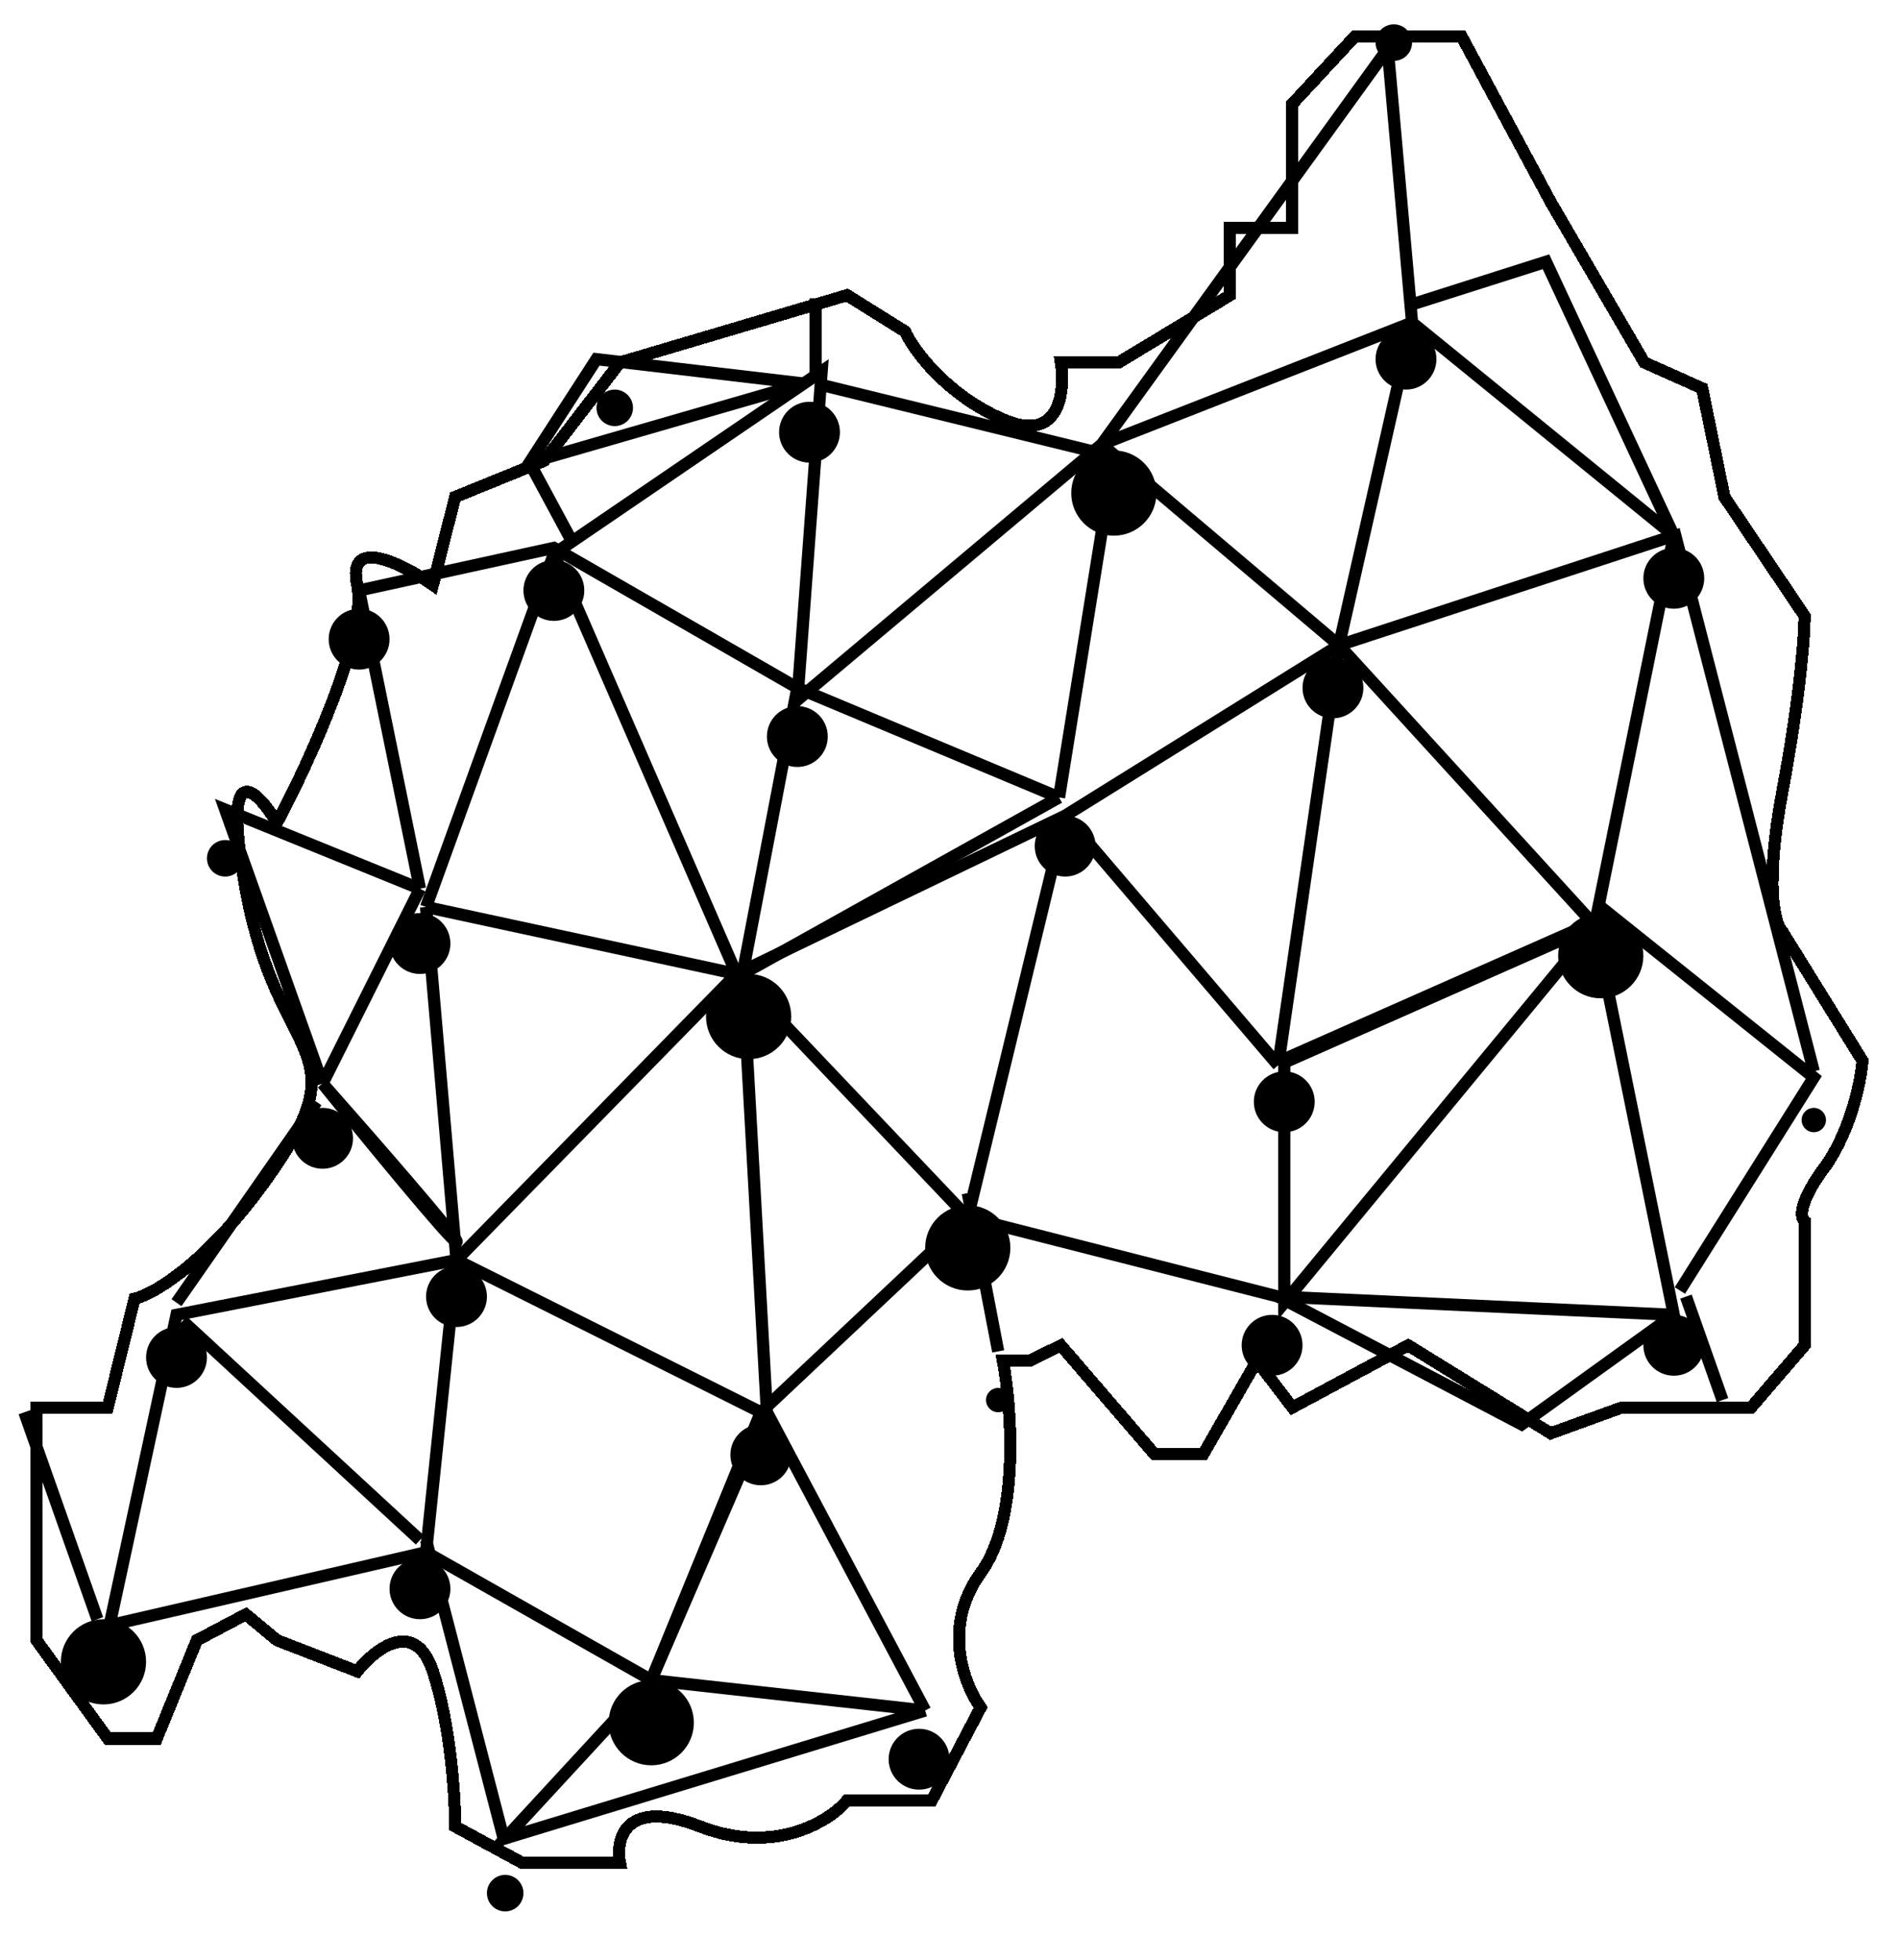 <svg width="156" height="161" viewBox="0 0 156 161" fill="none" xmlns="http://www.w3.org/2000/svg">
<g filter="url(#filter0_d_2057_1326)">
<path d="M85.146 110.507L82.585 111.782H80.39C81.122 115.748 81.781 124.785 78.561 129.204C75.341 133.623 77.219 138.411 78.561 140.252L74.537 147.901H67.585C66.122 149.601 61.658 152.405 55.512 150.025C49.366 147.646 48.561 151.017 48.927 153H40.878L35.39 150.025C35.39 147.618 35.025 141.697 33.561 137.278C32.098 132.858 28.805 135.436 27.342 137.278L20.756 134.728L18.195 132.603L14.171 134.728L10.878 142.802H6.854L1 134.728V115.606H6.854L9.049 106.683C10.756 106.258 15.488 103.453 20.756 95.635C27.342 85.861 20.756 87.136 18.195 73.113C16.146 61.895 19.049 64.756 20.756 67.589C23.317 62.773 28.22 52.122 27.342 48.042C26.464 43.963 31.122 46.343 33.561 48.042L35.39 40.819L42.707 37.844L48.927 29.77L67.585 24.247L72.342 27.221C73.073 28.779 75.707 32.405 80.39 34.445C85.073 36.484 85.512 32.178 85.146 29.77H89.903L99.049 24.247V18.722H104.171V8.524L109.293 3H118.073L125.39 16.598L133.073 29.77L137.829 31.895L139.659 40.819L146.244 50.592C146.244 52.15 145.878 57.221 144.415 65.04C142.951 72.858 143.805 75.946 144.415 76.513L151 87.136C150.878 88.694 150.122 92.575 148.073 95.635C145.732 98.694 145.878 100.025 146.244 100.309V110.507L141.854 115.606H131.244L125.39 117.731L113.683 110.507L104.171 115.606L101.244 111.782L96.854 119.431H92.829L85.146 110.507Z" stroke="black" shape-rendering="crispEdges"/>
</g>
<g filter="url(#filter1_d_2057_1326)">
<circle cx="34.5" cy="73.5" r="2.5" fill="black"/>
</g>
<g filter="url(#filter2_d_2057_1326)">
<circle cx="61.5" cy="79.5" r="3.5" fill="black"/>
</g>
<g filter="url(#filter3_d_2057_1326)">
<circle cx="65.5" cy="56.5" r="2.5" fill="black"/>
</g>
<g filter="url(#filter4_d_2057_1326)">
<circle cx="79.5" cy="98.5" r="3.5" fill="black"/>
</g>
<g filter="url(#filter5_d_2057_1326)">
<circle cx="8.5" cy="132.5" r="3.5" fill="black"/>
</g>
<g filter="url(#filter6_d_2057_1326)">
<circle cx="34.5" cy="126.5" r="2.5" fill="black"/>
</g>
<g filter="url(#filter7_d_2057_1326)">
<circle cx="37.5" cy="102.5" r="2.5" fill="black"/>
</g>
<g filter="url(#filter8_d_2057_1326)">
<circle cx="62.5" cy="115.5" r="2.5" fill="black"/>
</g>
<g filter="url(#filter9_d_2057_1326)">
<circle cx="53.5" cy="137.5" r="3.5" fill="black"/>
</g>
<g filter="url(#filter10_d_2057_1326)">
<circle cx="45.5" cy="44.5" r="2.5" fill="black"/>
</g>
<g filter="url(#filter11_d_2057_1326)">
<circle cx="66.5" cy="31.5" r="2.5" fill="black"/>
</g>
<g filter="url(#filter12_d_2057_1326)">
<circle cx="87.5" cy="65.5" r="2.5" fill="black"/>
</g>
<g filter="url(#filter13_d_2057_1326)">
<circle cx="105.5" cy="86.5" r="2.5" fill="black"/>
</g>
<g filter="url(#filter14_d_2057_1326)">
<circle cx="75.5" cy="140.5" r="2.5" fill="black"/>
</g>
<g filter="url(#filter15_d_2057_1326)">
<circle cx="41.5" cy="151.5" r="1.5" fill="black"/>
</g>
<g filter="url(#filter16_d_2057_1326)">
<circle cx="50.5" cy="29.5" r="1.5" fill="black"/>
</g>
<circle cx="114.5" cy="3.5" r="1.5" fill="black"/>
<g filter="url(#filter17_d_2057_1326)">
<circle cx="137.5" cy="106.5" r="2.5" fill="black"/>
</g>
<g filter="url(#filter18_d_2057_1326)">
<circle cx="149" cy="88" r="1" fill="black"/>
</g>
<path d="M138 106L149 88.5L131.5 74.5" stroke="black"/>
<g filter="url(#filter19_d_2057_1326)">
<circle cx="115.5" cy="25.5" r="2.5" fill="black"/>
</g>
<g filter="url(#filter20_d_2057_1326)">
<circle cx="131.5" cy="74.5" r="3.5" fill="black"/>
</g>
<g filter="url(#filter21_d_2057_1326)">
<circle cx="104.5" cy="106.5" r="2.5" fill="black"/>
</g>
<g filter="url(#filter22_d_2057_1326)">
<circle cx="82" cy="111" r="1" fill="black"/>
</g>
<path d="M82 111L79.5 98" stroke="black"/>
<g filter="url(#filter23_d_2057_1326)">
<circle cx="109.5" cy="52.5" r="2.5" fill="black"/>
</g>
<g filter="url(#filter24_d_2057_1326)">
<circle cx="91.5" cy="36.5" r="3.5" fill="black"/>
</g>
<path d="M62.5 116L53.5 138L35 127.5M62.5 116L79.5 100M62.5 116L37.5 103.5M79.5 100L105 106.5L137.5 108L131 76M79.5 100L87.5 67M79.5 100L60.5 80M131 76L137.5 44M131 76L105 87.5M131 76L110 53M137.5 44L116 26.5M137.5 44L110 53M116 26.5L90.5 36.5M116 26.5L110 53M116 26.5L114 4L90.5 36.5M90.5 36.5L65.5 57.5L67.5 30.5L45.5 45.5M90.5 36.5L110 53M45.5 45.5L60.5 80M45.5 45.5L35 74.5M60.5 80L35 74.5M60.5 80L37.5 103.5M60.5 80L87.5 67M35 74.5L37.5 103.5M37.5 103.5L14.5 108L9 133.5L35 127.5M37.5 103.5L35 127.5M87.5 67L105 87.5M87.5 67L110 53M105 87.5L110 53" stroke="black"/>
<g filter="url(#filter25_d_2057_1326)">
<circle cx="137.5" cy="43.5" r="2.5" fill="black"/>
</g>
<g filter="url(#filter26_d_2057_1326)">
<circle cx="29.5" cy="48.5" r="2.5" fill="black"/>
</g>
<g filter="url(#filter27_d_2057_1326)">
<circle cx="26.5" cy="89.5" r="2.5" fill="black"/>
</g>
<g filter="url(#filter28_d_2057_1326)">
<circle cx="14.5" cy="107.5" r="2.5" fill="black"/>
</g>
<g filter="url(#filter29_d_2057_1326)">
<circle cx="18.5" cy="66.5" r="1.5" fill="black"/>
</g>
<path d="M53.5 138L41.5 151L76 140.5M53.5 138L76 140.5M53.5 138L63 116M76 140.5L63 116M63 116L61 80M34.5 73L29.5 48.5L45.5 45L65.5 56.5M34.5 73L18.5 66.5L26.5 89M34.5 73L26.5 89M26.5 89C30 93.333 37.1 102 37.5 102C37.9 102 30.333 93.333 26.5 89ZM61 80L65.5 56.5M61 80L87 65.5M65.5 56.5L87 65.5M87 65.5L91.5 37.5L67 31.5M105.5 87V107L131.5 75.5L105.5 87Z" stroke="black"/>
<path d="M34.5 126.5L15 108.5" stroke="black"/>
<path d="M137.5 43.5L149 88" stroke="black"/>
<path d="M35 126.5L41.5 151.5" stroke="black"/>
<path d="M137.5 108L125 117L105 106.5" stroke="black"/>
<path d="M138.5 106.5L141.5 115" stroke="black"/>
<path d="M14.5 107L26 90.5" stroke="black"/>
<path d="M8 133L2 116" stroke="black"/>
<path d="M47 44.5L43.5 38M43.5 38L66 31.5L49 29.5L43.5 38Z" stroke="black"/>
<path d="M67 31.5V24.5" stroke="black"/>
<path d="M116 25L127 21.5L137.5 44" stroke="black"/>
<defs>
<filter id="filter0_d_2057_1326" x="0.5" y="0.5" width="155.012" height="155" filterUnits="userSpaceOnUse" color-interpolation-filters="sRGB">
<feFlood flood-opacity="0" result="BackgroundImageFix"/>
<feColorMatrix in="SourceAlpha" type="matrix" values="0 0 0 0 0 0 0 0 0 0 0 0 0 0 0 0 0 0 127 0" result="hardAlpha"/>
<feOffset dx="2"/>
<feGaussianBlur stdDeviation="1"/>
<feComposite in2="hardAlpha" operator="out"/>
<feColorMatrix type="matrix" values="0 0 0 0 0 0 0 0 0 0 0 0 0 0 0 0 0 0 0.25 0"/>
<feBlend mode="normal" in2="BackgroundImageFix" result="effect1_dropShadow_2057_1326"/>
<feBlend mode="normal" in="SourceGraphic" in2="effect1_dropShadow_2057_1326" result="shape"/>
</filter>
<filter id="filter1_d_2057_1326" x="28" y="71" width="13" height="13" filterUnits="userSpaceOnUse" color-interpolation-filters="sRGB">
<feFlood flood-opacity="0" result="BackgroundImageFix"/>
<feColorMatrix in="SourceAlpha" type="matrix" values="0 0 0 0 0 0 0 0 0 0 0 0 0 0 0 0 0 0 127 0" result="hardAlpha"/>
<feOffset dy="4"/>
<feGaussianBlur stdDeviation="2"/>
<feComposite in2="hardAlpha" operator="out"/>
<feColorMatrix type="matrix" values="0 0 0 0 0 0 0 0 0 0 0 0 0 0 0 0 0 0 0.25 0"/>
<feBlend mode="normal" in2="BackgroundImageFix" result="effect1_dropShadow_2057_1326"/>
<feBlend mode="normal" in="SourceGraphic" in2="effect1_dropShadow_2057_1326" result="shape"/>
</filter>
<filter id="filter2_d_2057_1326" x="54" y="76" width="15" height="15" filterUnits="userSpaceOnUse" color-interpolation-filters="sRGB">
<feFlood flood-opacity="0" result="BackgroundImageFix"/>
<feColorMatrix in="SourceAlpha" type="matrix" values="0 0 0 0 0 0 0 0 0 0 0 0 0 0 0 0 0 0 127 0" result="hardAlpha"/>
<feOffset dy="4"/>
<feGaussianBlur stdDeviation="2"/>
<feComposite in2="hardAlpha" operator="out"/>
<feColorMatrix type="matrix" values="0 0 0 0 0 0 0 0 0 0 0 0 0 0 0 0 0 0 0.25 0"/>
<feBlend mode="normal" in2="BackgroundImageFix" result="effect1_dropShadow_2057_1326"/>
<feBlend mode="normal" in="SourceGraphic" in2="effect1_dropShadow_2057_1326" result="shape"/>
</filter>
<filter id="filter3_d_2057_1326" x="59" y="54" width="13" height="13" filterUnits="userSpaceOnUse" color-interpolation-filters="sRGB">
<feFlood flood-opacity="0" result="BackgroundImageFix"/>
<feColorMatrix in="SourceAlpha" type="matrix" values="0 0 0 0 0 0 0 0 0 0 0 0 0 0 0 0 0 0 127 0" result="hardAlpha"/>
<feOffset dy="4"/>
<feGaussianBlur stdDeviation="2"/>
<feComposite in2="hardAlpha" operator="out"/>
<feColorMatrix type="matrix" values="0 0 0 0 0 0 0 0 0 0 0 0 0 0 0 0 0 0 0.25 0"/>
<feBlend mode="normal" in2="BackgroundImageFix" result="effect1_dropShadow_2057_1326"/>
<feBlend mode="normal" in="SourceGraphic" in2="effect1_dropShadow_2057_1326" result="shape"/>
</filter>
<filter id="filter4_d_2057_1326" x="72" y="95" width="15" height="15" filterUnits="userSpaceOnUse" color-interpolation-filters="sRGB">
<feFlood flood-opacity="0" result="BackgroundImageFix"/>
<feColorMatrix in="SourceAlpha" type="matrix" values="0 0 0 0 0 0 0 0 0 0 0 0 0 0 0 0 0 0 127 0" result="hardAlpha"/>
<feOffset dy="4"/>
<feGaussianBlur stdDeviation="2"/>
<feComposite in2="hardAlpha" operator="out"/>
<feColorMatrix type="matrix" values="0 0 0 0 0 0 0 0 0 0 0 0 0 0 0 0 0 0 0.25 0"/>
<feBlend mode="normal" in2="BackgroundImageFix" result="effect1_dropShadow_2057_1326"/>
<feBlend mode="normal" in="SourceGraphic" in2="effect1_dropShadow_2057_1326" result="shape"/>
</filter>
<filter id="filter5_d_2057_1326" x="1" y="129" width="15" height="15" filterUnits="userSpaceOnUse" color-interpolation-filters="sRGB">
<feFlood flood-opacity="0" result="BackgroundImageFix"/>
<feColorMatrix in="SourceAlpha" type="matrix" values="0 0 0 0 0 0 0 0 0 0 0 0 0 0 0 0 0 0 127 0" result="hardAlpha"/>
<feOffset dy="4"/>
<feGaussianBlur stdDeviation="2"/>
<feComposite in2="hardAlpha" operator="out"/>
<feColorMatrix type="matrix" values="0 0 0 0 0 0 0 0 0 0 0 0 0 0 0 0 0 0 0.25 0"/>
<feBlend mode="normal" in2="BackgroundImageFix" result="effect1_dropShadow_2057_1326"/>
<feBlend mode="normal" in="SourceGraphic" in2="effect1_dropShadow_2057_1326" result="shape"/>
</filter>
<filter id="filter6_d_2057_1326" x="28" y="124" width="13" height="13" filterUnits="userSpaceOnUse" color-interpolation-filters="sRGB">
<feFlood flood-opacity="0" result="BackgroundImageFix"/>
<feColorMatrix in="SourceAlpha" type="matrix" values="0 0 0 0 0 0 0 0 0 0 0 0 0 0 0 0 0 0 127 0" result="hardAlpha"/>
<feOffset dy="4"/>
<feGaussianBlur stdDeviation="2"/>
<feComposite in2="hardAlpha" operator="out"/>
<feColorMatrix type="matrix" values="0 0 0 0 0 0 0 0 0 0 0 0 0 0 0 0 0 0 0.25 0"/>
<feBlend mode="normal" in2="BackgroundImageFix" result="effect1_dropShadow_2057_1326"/>
<feBlend mode="normal" in="SourceGraphic" in2="effect1_dropShadow_2057_1326" result="shape"/>
</filter>
<filter id="filter7_d_2057_1326" x="31" y="100" width="13" height="13" filterUnits="userSpaceOnUse" color-interpolation-filters="sRGB">
<feFlood flood-opacity="0" result="BackgroundImageFix"/>
<feColorMatrix in="SourceAlpha" type="matrix" values="0 0 0 0 0 0 0 0 0 0 0 0 0 0 0 0 0 0 127 0" result="hardAlpha"/>
<feOffset dy="4"/>
<feGaussianBlur stdDeviation="2"/>
<feComposite in2="hardAlpha" operator="out"/>
<feColorMatrix type="matrix" values="0 0 0 0 0 0 0 0 0 0 0 0 0 0 0 0 0 0 0.25 0"/>
<feBlend mode="normal" in2="BackgroundImageFix" result="effect1_dropShadow_2057_1326"/>
<feBlend mode="normal" in="SourceGraphic" in2="effect1_dropShadow_2057_1326" result="shape"/>
</filter>
<filter id="filter8_d_2057_1326" x="56" y="113" width="13" height="13" filterUnits="userSpaceOnUse" color-interpolation-filters="sRGB">
<feFlood flood-opacity="0" result="BackgroundImageFix"/>
<feColorMatrix in="SourceAlpha" type="matrix" values="0 0 0 0 0 0 0 0 0 0 0 0 0 0 0 0 0 0 127 0" result="hardAlpha"/>
<feOffset dy="4"/>
<feGaussianBlur stdDeviation="2"/>
<feComposite in2="hardAlpha" operator="out"/>
<feColorMatrix type="matrix" values="0 0 0 0 0 0 0 0 0 0 0 0 0 0 0 0 0 0 0.25 0"/>
<feBlend mode="normal" in2="BackgroundImageFix" result="effect1_dropShadow_2057_1326"/>
<feBlend mode="normal" in="SourceGraphic" in2="effect1_dropShadow_2057_1326" result="shape"/>
</filter>
<filter id="filter9_d_2057_1326" x="46" y="134" width="15" height="15" filterUnits="userSpaceOnUse" color-interpolation-filters="sRGB">
<feFlood flood-opacity="0" result="BackgroundImageFix"/>
<feColorMatrix in="SourceAlpha" type="matrix" values="0 0 0 0 0 0 0 0 0 0 0 0 0 0 0 0 0 0 127 0" result="hardAlpha"/>
<feOffset dy="4"/>
<feGaussianBlur stdDeviation="2"/>
<feComposite in2="hardAlpha" operator="out"/>
<feColorMatrix type="matrix" values="0 0 0 0 0 0 0 0 0 0 0 0 0 0 0 0 0 0 0.25 0"/>
<feBlend mode="normal" in2="BackgroundImageFix" result="effect1_dropShadow_2057_1326"/>
<feBlend mode="normal" in="SourceGraphic" in2="effect1_dropShadow_2057_1326" result="shape"/>
</filter>
<filter id="filter10_d_2057_1326" x="39" y="42" width="13" height="13" filterUnits="userSpaceOnUse" color-interpolation-filters="sRGB">
<feFlood flood-opacity="0" result="BackgroundImageFix"/>
<feColorMatrix in="SourceAlpha" type="matrix" values="0 0 0 0 0 0 0 0 0 0 0 0 0 0 0 0 0 0 127 0" result="hardAlpha"/>
<feOffset dy="4"/>
<feGaussianBlur stdDeviation="2"/>
<feComposite in2="hardAlpha" operator="out"/>
<feColorMatrix type="matrix" values="0 0 0 0 0 0 0 0 0 0 0 0 0 0 0 0 0 0 0.25 0"/>
<feBlend mode="normal" in2="BackgroundImageFix" result="effect1_dropShadow_2057_1326"/>
<feBlend mode="normal" in="SourceGraphic" in2="effect1_dropShadow_2057_1326" result="shape"/>
</filter>
<filter id="filter11_d_2057_1326" x="60" y="29" width="13" height="13" filterUnits="userSpaceOnUse" color-interpolation-filters="sRGB">
<feFlood flood-opacity="0" result="BackgroundImageFix"/>
<feColorMatrix in="SourceAlpha" type="matrix" values="0 0 0 0 0 0 0 0 0 0 0 0 0 0 0 0 0 0 127 0" result="hardAlpha"/>
<feOffset dy="4"/>
<feGaussianBlur stdDeviation="2"/>
<feComposite in2="hardAlpha" operator="out"/>
<feColorMatrix type="matrix" values="0 0 0 0 0 0 0 0 0 0 0 0 0 0 0 0 0 0 0.25 0"/>
<feBlend mode="normal" in2="BackgroundImageFix" result="effect1_dropShadow_2057_1326"/>
<feBlend mode="normal" in="SourceGraphic" in2="effect1_dropShadow_2057_1326" result="shape"/>
</filter>
<filter id="filter12_d_2057_1326" x="81" y="63" width="13" height="13" filterUnits="userSpaceOnUse" color-interpolation-filters="sRGB">
<feFlood flood-opacity="0" result="BackgroundImageFix"/>
<feColorMatrix in="SourceAlpha" type="matrix" values="0 0 0 0 0 0 0 0 0 0 0 0 0 0 0 0 0 0 127 0" result="hardAlpha"/>
<feOffset dy="4"/>
<feGaussianBlur stdDeviation="2"/>
<feComposite in2="hardAlpha" operator="out"/>
<feColorMatrix type="matrix" values="0 0 0 0 0 0 0 0 0 0 0 0 0 0 0 0 0 0 0.25 0"/>
<feBlend mode="normal" in2="BackgroundImageFix" result="effect1_dropShadow_2057_1326"/>
<feBlend mode="normal" in="SourceGraphic" in2="effect1_dropShadow_2057_1326" result="shape"/>
</filter>
<filter id="filter13_d_2057_1326" x="99" y="84" width="13" height="13" filterUnits="userSpaceOnUse" color-interpolation-filters="sRGB">
<feFlood flood-opacity="0" result="BackgroundImageFix"/>
<feColorMatrix in="SourceAlpha" type="matrix" values="0 0 0 0 0 0 0 0 0 0 0 0 0 0 0 0 0 0 127 0" result="hardAlpha"/>
<feOffset dy="4"/>
<feGaussianBlur stdDeviation="2"/>
<feComposite in2="hardAlpha" operator="out"/>
<feColorMatrix type="matrix" values="0 0 0 0 0 0 0 0 0 0 0 0 0 0 0 0 0 0 0.25 0"/>
<feBlend mode="normal" in2="BackgroundImageFix" result="effect1_dropShadow_2057_1326"/>
<feBlend mode="normal" in="SourceGraphic" in2="effect1_dropShadow_2057_1326" result="shape"/>
</filter>
<filter id="filter14_d_2057_1326" x="69" y="138" width="13" height="13" filterUnits="userSpaceOnUse" color-interpolation-filters="sRGB">
<feFlood flood-opacity="0" result="BackgroundImageFix"/>
<feColorMatrix in="SourceAlpha" type="matrix" values="0 0 0 0 0 0 0 0 0 0 0 0 0 0 0 0 0 0 127 0" result="hardAlpha"/>
<feOffset dy="4"/>
<feGaussianBlur stdDeviation="2"/>
<feComposite in2="hardAlpha" operator="out"/>
<feColorMatrix type="matrix" values="0 0 0 0 0 0 0 0 0 0 0 0 0 0 0 0 0 0 0.25 0"/>
<feBlend mode="normal" in2="BackgroundImageFix" result="effect1_dropShadow_2057_1326"/>
<feBlend mode="normal" in="SourceGraphic" in2="effect1_dropShadow_2057_1326" result="shape"/>
</filter>
<filter id="filter15_d_2057_1326" x="36" y="150" width="11" height="11" filterUnits="userSpaceOnUse" color-interpolation-filters="sRGB">
<feFlood flood-opacity="0" result="BackgroundImageFix"/>
<feColorMatrix in="SourceAlpha" type="matrix" values="0 0 0 0 0 0 0 0 0 0 0 0 0 0 0 0 0 0 127 0" result="hardAlpha"/>
<feOffset dy="4"/>
<feGaussianBlur stdDeviation="2"/>
<feComposite in2="hardAlpha" operator="out"/>
<feColorMatrix type="matrix" values="0 0 0 0 0 0 0 0 0 0 0 0 0 0 0 0 0 0 0.25 0"/>
<feBlend mode="normal" in2="BackgroundImageFix" result="effect1_dropShadow_2057_1326"/>
<feBlend mode="normal" in="SourceGraphic" in2="effect1_dropShadow_2057_1326" result="shape"/>
</filter>
<filter id="filter16_d_2057_1326" x="45" y="28" width="11" height="11" filterUnits="userSpaceOnUse" color-interpolation-filters="sRGB">
<feFlood flood-opacity="0" result="BackgroundImageFix"/>
<feColorMatrix in="SourceAlpha" type="matrix" values="0 0 0 0 0 0 0 0 0 0 0 0 0 0 0 0 0 0 127 0" result="hardAlpha"/>
<feOffset dy="4"/>
<feGaussianBlur stdDeviation="2"/>
<feComposite in2="hardAlpha" operator="out"/>
<feColorMatrix type="matrix" values="0 0 0 0 0 0 0 0 0 0 0 0 0 0 0 0 0 0 0.25 0"/>
<feBlend mode="normal" in2="BackgroundImageFix" result="effect1_dropShadow_2057_1326"/>
<feBlend mode="normal" in="SourceGraphic" in2="effect1_dropShadow_2057_1326" result="shape"/>
</filter>
<filter id="filter17_d_2057_1326" x="131" y="104" width="13" height="13" filterUnits="userSpaceOnUse" color-interpolation-filters="sRGB">
<feFlood flood-opacity="0" result="BackgroundImageFix"/>
<feColorMatrix in="SourceAlpha" type="matrix" values="0 0 0 0 0 0 0 0 0 0 0 0 0 0 0 0 0 0 127 0" result="hardAlpha"/>
<feOffset dy="4"/>
<feGaussianBlur stdDeviation="2"/>
<feComposite in2="hardAlpha" operator="out"/>
<feColorMatrix type="matrix" values="0 0 0 0 0 0 0 0 0 0 0 0 0 0 0 0 0 0 0.25 0"/>
<feBlend mode="normal" in2="BackgroundImageFix" result="effect1_dropShadow_2057_1326"/>
<feBlend mode="normal" in="SourceGraphic" in2="effect1_dropShadow_2057_1326" result="shape"/>
</filter>
<filter id="filter18_d_2057_1326" x="144" y="87" width="10" height="10" filterUnits="userSpaceOnUse" color-interpolation-filters="sRGB">
<feFlood flood-opacity="0" result="BackgroundImageFix"/>
<feColorMatrix in="SourceAlpha" type="matrix" values="0 0 0 0 0 0 0 0 0 0 0 0 0 0 0 0 0 0 127 0" result="hardAlpha"/>
<feOffset dy="4"/>
<feGaussianBlur stdDeviation="2"/>
<feComposite in2="hardAlpha" operator="out"/>
<feColorMatrix type="matrix" values="0 0 0 0 0 0 0 0 0 0 0 0 0 0 0 0 0 0 0.25 0"/>
<feBlend mode="normal" in2="BackgroundImageFix" result="effect1_dropShadow_2057_1326"/>
<feBlend mode="normal" in="SourceGraphic" in2="effect1_dropShadow_2057_1326" result="shape"/>
</filter>
<filter id="filter19_d_2057_1326" x="109" y="23" width="13" height="13" filterUnits="userSpaceOnUse" color-interpolation-filters="sRGB">
<feFlood flood-opacity="0" result="BackgroundImageFix"/>
<feColorMatrix in="SourceAlpha" type="matrix" values="0 0 0 0 0 0 0 0 0 0 0 0 0 0 0 0 0 0 127 0" result="hardAlpha"/>
<feOffset dy="4"/>
<feGaussianBlur stdDeviation="2"/>
<feComposite in2="hardAlpha" operator="out"/>
<feColorMatrix type="matrix" values="0 0 0 0 0 0 0 0 0 0 0 0 0 0 0 0 0 0 0.25 0"/>
<feBlend mode="normal" in2="BackgroundImageFix" result="effect1_dropShadow_2057_1326"/>
<feBlend mode="normal" in="SourceGraphic" in2="effect1_dropShadow_2057_1326" result="shape"/>
</filter>
<filter id="filter20_d_2057_1326" x="124" y="71" width="15" height="15" filterUnits="userSpaceOnUse" color-interpolation-filters="sRGB">
<feFlood flood-opacity="0" result="BackgroundImageFix"/>
<feColorMatrix in="SourceAlpha" type="matrix" values="0 0 0 0 0 0 0 0 0 0 0 0 0 0 0 0 0 0 127 0" result="hardAlpha"/>
<feOffset dy="4"/>
<feGaussianBlur stdDeviation="2"/>
<feComposite in2="hardAlpha" operator="out"/>
<feColorMatrix type="matrix" values="0 0 0 0 0 0 0 0 0 0 0 0 0 0 0 0 0 0 0.25 0"/>
<feBlend mode="normal" in2="BackgroundImageFix" result="effect1_dropShadow_2057_1326"/>
<feBlend mode="normal" in="SourceGraphic" in2="effect1_dropShadow_2057_1326" result="shape"/>
</filter>
<filter id="filter21_d_2057_1326" x="98" y="104" width="13" height="13" filterUnits="userSpaceOnUse" color-interpolation-filters="sRGB">
<feFlood flood-opacity="0" result="BackgroundImageFix"/>
<feColorMatrix in="SourceAlpha" type="matrix" values="0 0 0 0 0 0 0 0 0 0 0 0 0 0 0 0 0 0 127 0" result="hardAlpha"/>
<feOffset dy="4"/>
<feGaussianBlur stdDeviation="2"/>
<feComposite in2="hardAlpha" operator="out"/>
<feColorMatrix type="matrix" values="0 0 0 0 0 0 0 0 0 0 0 0 0 0 0 0 0 0 0.25 0"/>
<feBlend mode="normal" in2="BackgroundImageFix" result="effect1_dropShadow_2057_1326"/>
<feBlend mode="normal" in="SourceGraphic" in2="effect1_dropShadow_2057_1326" result="shape"/>
</filter>
<filter id="filter22_d_2057_1326" x="77" y="110" width="10" height="10" filterUnits="userSpaceOnUse" color-interpolation-filters="sRGB">
<feFlood flood-opacity="0" result="BackgroundImageFix"/>
<feColorMatrix in="SourceAlpha" type="matrix" values="0 0 0 0 0 0 0 0 0 0 0 0 0 0 0 0 0 0 127 0" result="hardAlpha"/>
<feOffset dy="4"/>
<feGaussianBlur stdDeviation="2"/>
<feComposite in2="hardAlpha" operator="out"/>
<feColorMatrix type="matrix" values="0 0 0 0 0 0 0 0 0 0 0 0 0 0 0 0 0 0 0.25 0"/>
<feBlend mode="normal" in2="BackgroundImageFix" result="effect1_dropShadow_2057_1326"/>
<feBlend mode="normal" in="SourceGraphic" in2="effect1_dropShadow_2057_1326" result="shape"/>
</filter>
<filter id="filter23_d_2057_1326" x="103" y="50" width="13" height="13" filterUnits="userSpaceOnUse" color-interpolation-filters="sRGB">
<feFlood flood-opacity="0" result="BackgroundImageFix"/>
<feColorMatrix in="SourceAlpha" type="matrix" values="0 0 0 0 0 0 0 0 0 0 0 0 0 0 0 0 0 0 127 0" result="hardAlpha"/>
<feOffset dy="4"/>
<feGaussianBlur stdDeviation="2"/>
<feComposite in2="hardAlpha" operator="out"/>
<feColorMatrix type="matrix" values="0 0 0 0 0 0 0 0 0 0 0 0 0 0 0 0 0 0 0.25 0"/>
<feBlend mode="normal" in2="BackgroundImageFix" result="effect1_dropShadow_2057_1326"/>
<feBlend mode="normal" in="SourceGraphic" in2="effect1_dropShadow_2057_1326" result="shape"/>
</filter>
<filter id="filter24_d_2057_1326" x="84" y="33" width="15" height="15" filterUnits="userSpaceOnUse" color-interpolation-filters="sRGB">
<feFlood flood-opacity="0" result="BackgroundImageFix"/>
<feColorMatrix in="SourceAlpha" type="matrix" values="0 0 0 0 0 0 0 0 0 0 0 0 0 0 0 0 0 0 127 0" result="hardAlpha"/>
<feOffset dy="4"/>
<feGaussianBlur stdDeviation="2"/>
<feComposite in2="hardAlpha" operator="out"/>
<feColorMatrix type="matrix" values="0 0 0 0 0 0 0 0 0 0 0 0 0 0 0 0 0 0 0.25 0"/>
<feBlend mode="normal" in2="BackgroundImageFix" result="effect1_dropShadow_2057_1326"/>
<feBlend mode="normal" in="SourceGraphic" in2="effect1_dropShadow_2057_1326" result="shape"/>
</filter>
<filter id="filter25_d_2057_1326" x="131" y="41" width="13" height="13" filterUnits="userSpaceOnUse" color-interpolation-filters="sRGB">
<feFlood flood-opacity="0" result="BackgroundImageFix"/>
<feColorMatrix in="SourceAlpha" type="matrix" values="0 0 0 0 0 0 0 0 0 0 0 0 0 0 0 0 0 0 127 0" result="hardAlpha"/>
<feOffset dy="4"/>
<feGaussianBlur stdDeviation="2"/>
<feComposite in2="hardAlpha" operator="out"/>
<feColorMatrix type="matrix" values="0 0 0 0 0 0 0 0 0 0 0 0 0 0 0 0 0 0 0.25 0"/>
<feBlend mode="normal" in2="BackgroundImageFix" result="effect1_dropShadow_2057_1326"/>
<feBlend mode="normal" in="SourceGraphic" in2="effect1_dropShadow_2057_1326" result="shape"/>
</filter>
<filter id="filter26_d_2057_1326" x="23" y="46" width="13" height="13" filterUnits="userSpaceOnUse" color-interpolation-filters="sRGB">
<feFlood flood-opacity="0" result="BackgroundImageFix"/>
<feColorMatrix in="SourceAlpha" type="matrix" values="0 0 0 0 0 0 0 0 0 0 0 0 0 0 0 0 0 0 127 0" result="hardAlpha"/>
<feOffset dy="4"/>
<feGaussianBlur stdDeviation="2"/>
<feComposite in2="hardAlpha" operator="out"/>
<feColorMatrix type="matrix" values="0 0 0 0 0 0 0 0 0 0 0 0 0 0 0 0 0 0 0.25 0"/>
<feBlend mode="normal" in2="BackgroundImageFix" result="effect1_dropShadow_2057_1326"/>
<feBlend mode="normal" in="SourceGraphic" in2="effect1_dropShadow_2057_1326" result="shape"/>
</filter>
<filter id="filter27_d_2057_1326" x="20" y="87" width="13" height="13" filterUnits="userSpaceOnUse" color-interpolation-filters="sRGB">
<feFlood flood-opacity="0" result="BackgroundImageFix"/>
<feColorMatrix in="SourceAlpha" type="matrix" values="0 0 0 0 0 0 0 0 0 0 0 0 0 0 0 0 0 0 127 0" result="hardAlpha"/>
<feOffset dy="4"/>
<feGaussianBlur stdDeviation="2"/>
<feComposite in2="hardAlpha" operator="out"/>
<feColorMatrix type="matrix" values="0 0 0 0 0 0 0 0 0 0 0 0 0 0 0 0 0 0 0.25 0"/>
<feBlend mode="normal" in2="BackgroundImageFix" result="effect1_dropShadow_2057_1326"/>
<feBlend mode="normal" in="SourceGraphic" in2="effect1_dropShadow_2057_1326" result="shape"/>
</filter>
<filter id="filter28_d_2057_1326" x="8" y="105" width="13" height="13" filterUnits="userSpaceOnUse" color-interpolation-filters="sRGB">
<feFlood flood-opacity="0" result="BackgroundImageFix"/>
<feColorMatrix in="SourceAlpha" type="matrix" values="0 0 0 0 0 0 0 0 0 0 0 0 0 0 0 0 0 0 127 0" result="hardAlpha"/>
<feOffset dy="4"/>
<feGaussianBlur stdDeviation="2"/>
<feComposite in2="hardAlpha" operator="out"/>
<feColorMatrix type="matrix" values="0 0 0 0 0 0 0 0 0 0 0 0 0 0 0 0 0 0 0.25 0"/>
<feBlend mode="normal" in2="BackgroundImageFix" result="effect1_dropShadow_2057_1326"/>
<feBlend mode="normal" in="SourceGraphic" in2="effect1_dropShadow_2057_1326" result="shape"/>
</filter>
<filter id="filter29_d_2057_1326" x="13" y="65" width="11" height="11" filterUnits="userSpaceOnUse" color-interpolation-filters="sRGB">
<feFlood flood-opacity="0" result="BackgroundImageFix"/>
<feColorMatrix in="SourceAlpha" type="matrix" values="0 0 0 0 0 0 0 0 0 0 0 0 0 0 0 0 0 0 127 0" result="hardAlpha"/>
<feOffset dy="4"/>
<feGaussianBlur stdDeviation="2"/>
<feComposite in2="hardAlpha" operator="out"/>
<feColorMatrix type="matrix" values="0 0 0 0 0 0 0 0 0 0 0 0 0 0 0 0 0 0 0.25 0"/>
<feBlend mode="normal" in2="BackgroundImageFix" result="effect1_dropShadow_2057_1326"/>
<feBlend mode="normal" in="SourceGraphic" in2="effect1_dropShadow_2057_1326" result="shape"/>
</filter>
</defs>
</svg>
